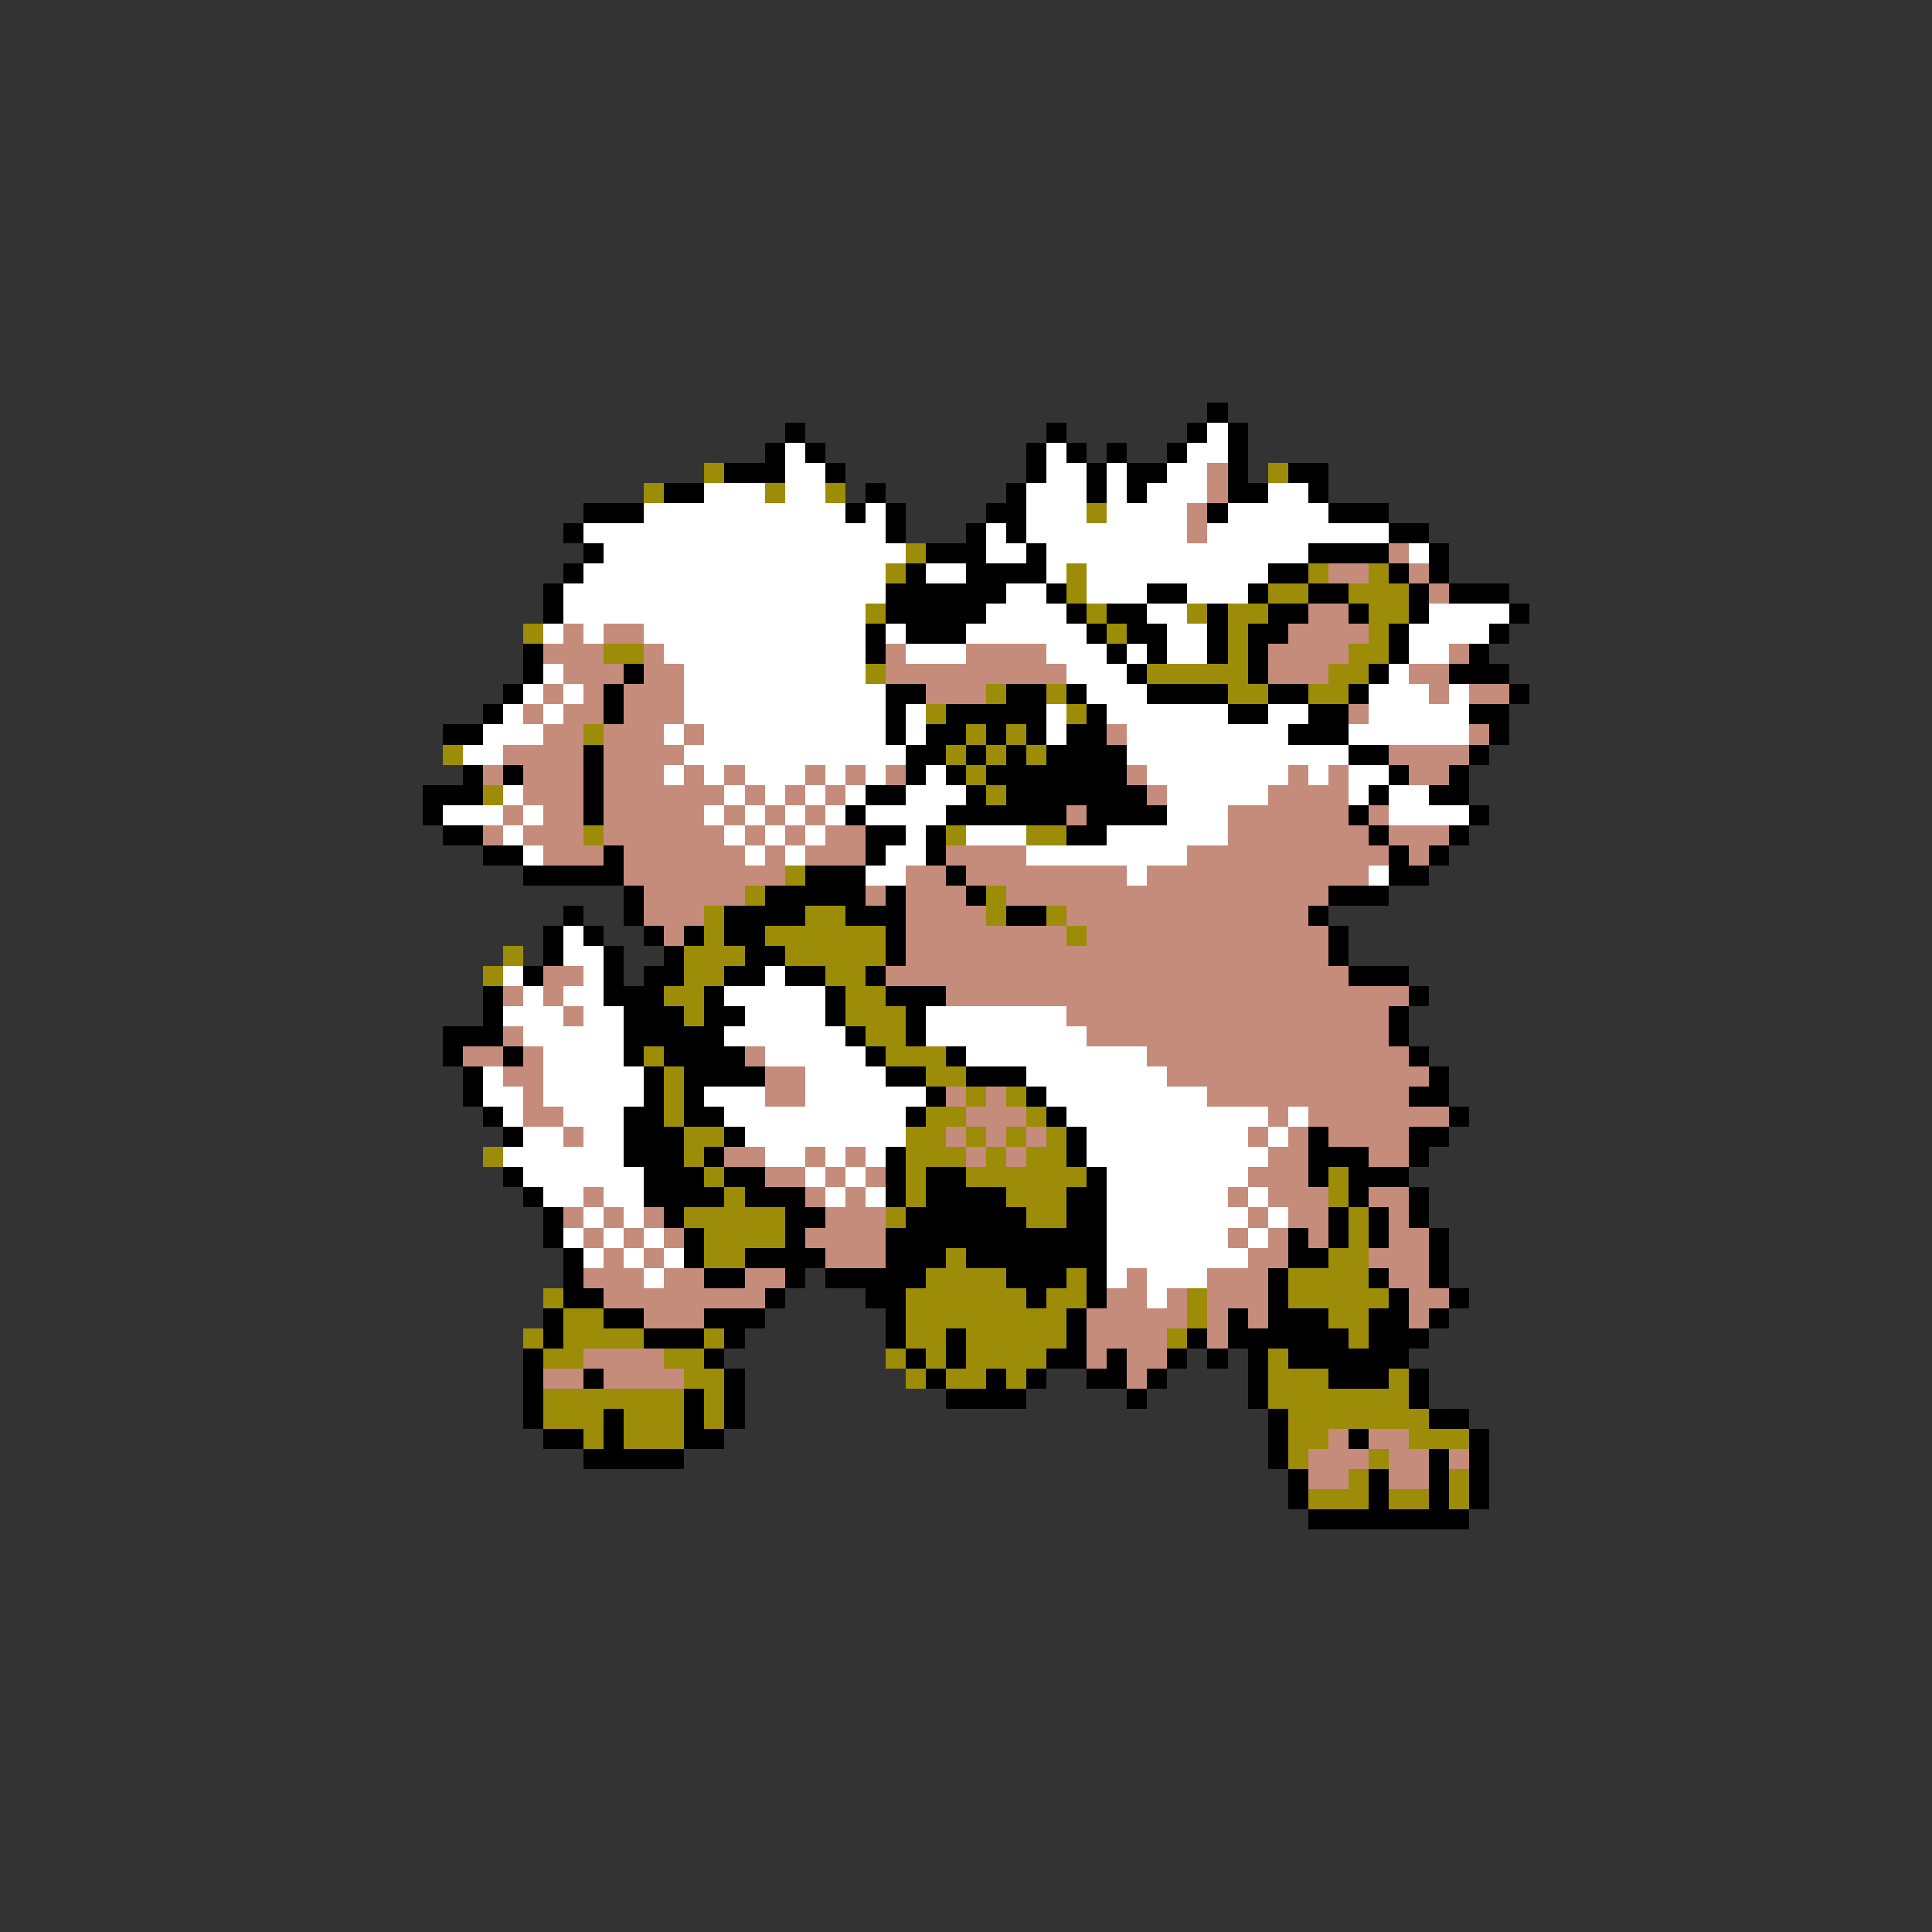 <svg xmlns="http://www.w3.org/2000/svg" viewBox="0 -0.5 96 96" shape-rendering="crispEdges">
<rect x="0" y="-0.5" width="96" height="96" fill="#333333" stroke="none"/>
<path stroke="#000000" d="M60 20h1M39 21h1M52 21h1M59 21h1M61 21h1M38 22h1M40 22h1M51 22h1M53 22h1M55 22h1M58 22h1M61 22h1M36 23h3M41 23h1M51 23h1M54 23h1M56 23h2M61 23h1M64 23h2M33 24h2M43 24h1M50 24h1M54 24h1M56 24h1M61 24h2M65 24h1M29 25h3M42 25h1M44 25h1M49 25h2M60 25h1M66 25h3M28 26h1M44 26h1M48 26h1M50 26h1M69 26h2M29 27h1M46 27h3M51 27h1M65 27h4M71 27h1M28 28h1M45 28h1M48 28h4M63 28h2M69 28h1M71 28h1M27 29h1M44 29h6M52 29h1M57 29h2M62 29h1M65 29h2M70 29h1M72 29h3M27 30h1M44 30h5M53 30h1M55 30h2M60 30h1M63 30h2M67 30h1M70 30h1M75 30h1M43 31h1M45 31h3M54 31h1M56 31h2M60 31h1M62 31h2M69 31h1M74 31h1M26 32h1M43 32h1M55 32h1M57 32h1M60 32h1M62 32h1M69 32h1M73 32h1M26 33h1M31 33h1M56 33h1M62 33h1M68 33h1M72 33h3M25 34h1M30 34h1M44 34h2M50 34h2M53 34h1M57 34h4M63 34h2M67 34h1M75 34h1M24 35h1M30 35h1M44 35h1M47 35h5M54 35h1M61 35h2M65 35h2M73 35h2M22 36h2M44 36h1M46 36h2M49 36h1M51 36h1M53 36h2M64 36h3M74 36h1M29 37h1M45 37h2M48 37h1M50 37h1M52 37h4M67 37h2M73 37h1M23 38h1M25 38h1M29 38h1M45 38h1M47 38h1M49 38h7M69 38h1M72 38h1M21 39h3M29 39h1M43 39h2M48 39h1M50 39h7M68 39h1M71 39h2M21 40h1M29 40h1M42 40h1M47 40h6M54 40h4M67 40h1M73 40h1M22 41h2M43 41h2M46 41h1M53 41h2M68 41h1M72 41h1M24 42h2M30 42h1M43 42h1M46 42h1M69 42h1M71 42h1M26 43h5M40 43h3M47 43h1M69 43h2M31 44h1M38 44h5M44 44h1M48 44h1M66 44h3M28 45h1M31 45h1M36 45h4M42 45h3M50 45h2M65 45h1M27 46h1M29 46h1M32 46h1M34 46h1M36 46h2M44 46h1M66 46h1M27 47h1M30 47h1M33 47h1M37 47h2M44 47h1M66 47h1M26 48h1M30 48h1M32 48h2M36 48h2M39 48h2M43 48h1M67 48h3M24 49h1M30 49h3M35 49h1M41 49h1M44 49h3M70 49h1M24 50h1M31 50h3M35 50h2M41 50h1M45 50h1M69 50h1M22 51h3M31 51h5M42 51h1M45 51h1M69 51h1M22 52h1M25 52h1M31 52h1M33 52h4M43 52h1M47 52h1M70 52h1M23 53h1M32 53h1M34 53h4M44 53h2M48 53h3M71 53h1M23 54h1M32 54h1M34 54h1M46 54h1M51 54h1M70 54h2M24 55h1M31 55h2M34 55h2M45 55h1M52 55h1M72 55h1M25 56h1M31 56h3M36 56h1M53 56h1M65 56h1M70 56h2M31 57h3M35 57h1M44 57h1M53 57h1M65 57h3M70 57h1M25 58h1M32 58h3M36 58h2M44 58h1M46 58h2M54 58h1M65 58h1M67 58h3M26 59h1M32 59h4M37 59h3M44 59h1M46 59h4M53 59h2M67 59h1M70 59h1M27 60h1M33 60h1M39 60h2M45 60h6M53 60h2M66 60h1M68 60h1M70 60h1M27 61h1M34 61h1M39 61h1M44 61h11M64 61h1M66 61h1M68 61h1M71 61h1M28 62h1M34 62h1M37 62h4M44 62h3M48 62h7M64 62h2M71 62h1M28 63h1M35 63h2M39 63h1M41 63h5M50 63h3M54 63h1M63 63h1M68 63h1M71 63h1M28 64h2M38 64h1M43 64h2M51 64h1M54 64h1M63 64h1M69 64h1M72 64h1M27 65h1M30 65h2M35 65h3M44 65h1M53 65h1M61 65h1M63 65h3M68 65h2M71 65h1M27 66h1M32 66h3M36 66h1M44 66h1M47 66h1M53 66h1M59 66h1M61 66h6M68 66h3M26 67h1M35 67h1M45 67h1M47 67h1M52 67h2M55 67h1M58 67h1M60 67h1M62 67h1M64 67h6M26 68h1M29 68h1M36 68h1M46 68h1M49 68h1M51 68h1M54 68h2M57 68h1M62 68h1M66 68h3M70 68h1M26 69h1M34 69h1M36 69h1M47 69h4M56 69h1M62 69h1M70 69h1M26 70h1M30 70h1M34 70h1M36 70h1M63 70h1M71 70h2M27 71h2M30 71h1M34 71h2M63 71h1M67 71h1M73 71h1M29 72h5M63 72h1M71 72h1M73 72h1M64 73h1M68 73h1M71 73h1M73 73h1M64 74h1M68 74h1M71 74h1M73 74h1M65 75h8" />
<path stroke="#ffffff" d="M60 21h1M39 22h1M52 22h1M59 22h2M39 23h2M52 23h2M55 23h1M58 23h2M35 24h3M39 24h2M51 24h3M55 24h1M57 24h3M63 24h2M32 25h10M43 25h1M51 25h3M55 25h4M61 25h5M29 26h15M49 26h1M51 26h8M60 26h9M30 27h15M49 27h2M52 27h13M70 27h1M29 28h15M46 28h2M52 28h1M54 28h9M28 29h16M50 29h2M54 29h3M59 29h3M28 30h15M49 30h4M57 30h2M71 30h4M27 31h1M29 31h1M32 31h11M44 31h1M48 31h6M58 31h2M70 31h4M33 32h10M45 32h3M52 32h3M56 32h1M58 32h2M70 32h2M27 33h1M34 33h9M53 33h3M69 33h1M26 34h1M28 34h1M34 34h10M54 34h3M68 34h3M72 34h1M25 35h1M27 35h1M34 35h10M45 35h1M52 35h1M55 35h6M63 35h2M68 35h5M24 36h3M33 36h1M35 36h9M45 36h1M52 36h1M56 36h8M67 36h6M23 37h2M34 37h11M56 37h11M33 38h1M35 38h1M37 38h3M41 38h1M43 38h1M46 38h1M57 38h7M65 38h1M67 38h2M25 39h1M36 39h1M38 39h1M40 39h1M42 39h1M45 39h3M58 39h5M67 39h1M69 39h2M22 40h3M26 40h1M35 40h1M37 40h1M39 40h1M41 40h1M43 40h4M58 40h3M69 40h4M25 41h1M36 41h1M38 41h1M40 41h1M45 41h1M48 41h3M55 41h6M26 42h1M37 42h1M39 42h1M44 42h2M51 42h8M43 43h2M56 43h1M68 43h1M28 46h1M28 47h2M25 48h1M29 48h1M38 48h1M26 49h1M28 49h2M36 49h5M25 50h3M29 50h2M37 50h4M46 50h7M26 51h5M36 51h6M46 51h8M27 52h4M38 52h5M48 52h9M24 53h1M27 53h5M40 53h4M51 53h7M24 54h2M27 54h5M35 54h3M40 54h6M52 54h8M25 55h1M28 55h3M36 55h9M53 55h10M64 55h1M26 56h2M29 56h2M37 56h8M54 56h8M63 56h1M25 57h6M38 57h2M41 57h1M43 57h1M54 57h9M26 58h6M40 58h1M42 58h1M55 58h7M27 59h2M30 59h2M41 59h1M43 59h1M55 59h6M62 59h1M29 60h1M31 60h1M55 60h7M63 60h1M28 61h1M30 61h1M32 61h1M55 61h6M62 61h1M29 62h1M31 62h1M33 62h1M55 62h7M32 63h1M55 63h1M57 63h3M57 64h1" />
<path stroke="#9c8c08" d="M35 23h1M63 23h1M32 24h1M38 24h1M41 24h1M54 25h1M45 27h1M44 28h1M53 28h1M65 28h1M68 28h1M53 29h1M63 29h2M67 29h3M43 30h1M54 30h1M59 30h1M61 30h2M68 30h2M26 31h1M55 31h1M61 31h1M68 31h1M30 32h2M61 32h1M67 32h2M43 33h1M57 33h5M66 33h2M49 34h1M52 34h1M61 34h2M65 34h2M46 35h1M53 35h1M29 36h1M48 36h1M50 36h1M22 37h1M47 37h1M49 37h1M51 37h1M48 38h1M24 39h1M49 39h1M29 41h1M47 41h1M51 41h2M39 43h1M37 44h1M49 44h1M35 45h1M40 45h2M49 45h1M52 45h1M35 46h1M38 46h6M53 46h1M25 47h1M34 47h3M39 47h5M24 48h1M34 48h2M41 48h2M33 49h2M42 49h2M34 50h1M42 50h3M43 51h2M32 52h1M44 52h3M33 53h1M46 53h2M33 54h1M48 54h1M50 54h1M33 55h1M46 55h2M51 55h1M34 56h2M45 56h2M48 56h1M50 56h1M52 56h1M24 57h1M34 57h1M45 57h3M49 57h1M51 57h2M35 58h1M45 58h1M48 58h6M66 58h1M36 59h1M45 59h1M50 59h3M66 59h1M34 60h5M44 60h1M51 60h2M67 60h1M35 61h4M67 61h1M35 62h2M47 62h1M66 62h2M46 63h4M53 63h1M64 63h4M27 64h1M45 64h6M52 64h2M59 64h1M64 64h5M28 65h2M45 65h8M59 65h1M66 65h2M26 66h1M28 66h4M35 66h1M45 66h2M48 66h5M58 66h1M67 66h1M27 67h2M33 67h2M44 67h1M46 67h1M48 67h4M63 67h1M34 68h2M45 68h1M47 68h2M50 68h1M63 68h3M69 68h1M27 69h7M35 69h1M63 69h7M27 70h3M31 70h3M35 70h1M64 70h7M29 71h1M31 71h3M64 71h2M70 71h3M64 72h1M68 72h1M67 73h1M72 73h1M65 74h3M69 74h2M72 74h1" />
<path stroke="#c58c7b" d="M60 23h1M60 24h1M59 25h1M59 26h1M69 27h1M66 28h2M70 28h1M71 29h1M65 30h2M28 31h1M30 31h2M64 31h4M27 32h3M32 32h1M44 32h1M48 32h4M63 32h4M72 32h1M28 33h3M32 33h2M44 33h9M63 33h3M70 33h2M27 34h1M29 34h1M31 34h3M46 34h3M71 34h1M73 34h2M26 35h1M28 35h2M31 35h3M67 35h1M27 36h2M30 36h3M34 36h1M55 36h1M73 36h1M25 37h4M30 37h4M69 37h4M24 38h1M26 38h3M30 38h3M34 38h1M36 38h1M40 38h1M42 38h1M44 38h1M56 38h1M64 38h1M66 38h1M70 38h2M26 39h3M30 39h6M37 39h1M39 39h1M41 39h1M57 39h1M63 39h4M25 40h1M27 40h2M30 40h5M36 40h1M38 40h1M40 40h1M53 40h1M61 40h6M68 40h1M24 41h1M26 41h3M30 41h6M37 41h1M39 41h1M41 41h2M61 41h7M69 41h3M27 42h3M31 42h6M38 42h1M40 42h3M47 42h4M59 42h10M70 42h1M31 43h8M45 43h2M48 43h8M57 43h11M32 44h5M43 44h1M45 44h3M50 44h16M32 45h3M45 45h4M53 45h12M33 46h1M45 46h8M54 46h12M45 47h21M27 48h2M44 48h23M25 49h1M27 49h1M47 49h23M28 50h1M53 50h16M25 51h1M54 51h15M23 52h2M26 52h1M37 52h1M57 52h13M25 53h2M38 53h2M58 53h13M26 54h1M38 54h2M47 54h1M49 54h1M60 54h10M26 55h2M48 55h3M63 55h1M65 55h7M28 56h1M47 56h1M49 56h1M51 56h1M62 56h1M64 56h1M66 56h4M36 57h2M40 57h1M42 57h1M48 57h1M50 57h1M63 57h2M68 57h2M38 58h2M41 58h1M43 58h1M62 58h3M29 59h1M40 59h1M42 59h1M61 59h1M63 59h3M68 59h2M28 60h1M30 60h1M32 60h1M41 60h3M62 60h1M64 60h2M69 60h1M29 61h1M31 61h1M33 61h1M40 61h4M61 61h1M63 61h1M65 61h1M69 61h2M30 62h1M32 62h1M41 62h3M62 62h2M68 62h3M29 63h3M33 63h2M37 63h2M56 63h1M60 63h3M69 63h2M30 64h8M55 64h2M58 64h1M60 64h3M70 64h2M32 65h3M54 65h5M60 65h1M62 65h1M70 65h1M54 66h4M60 66h1M29 67h4M54 67h1M56 67h2M27 68h2M30 68h4M56 68h1M66 71h1M68 71h2M65 72h3M69 72h2M72 72h1M65 73h2M69 73h2" />
</svg>